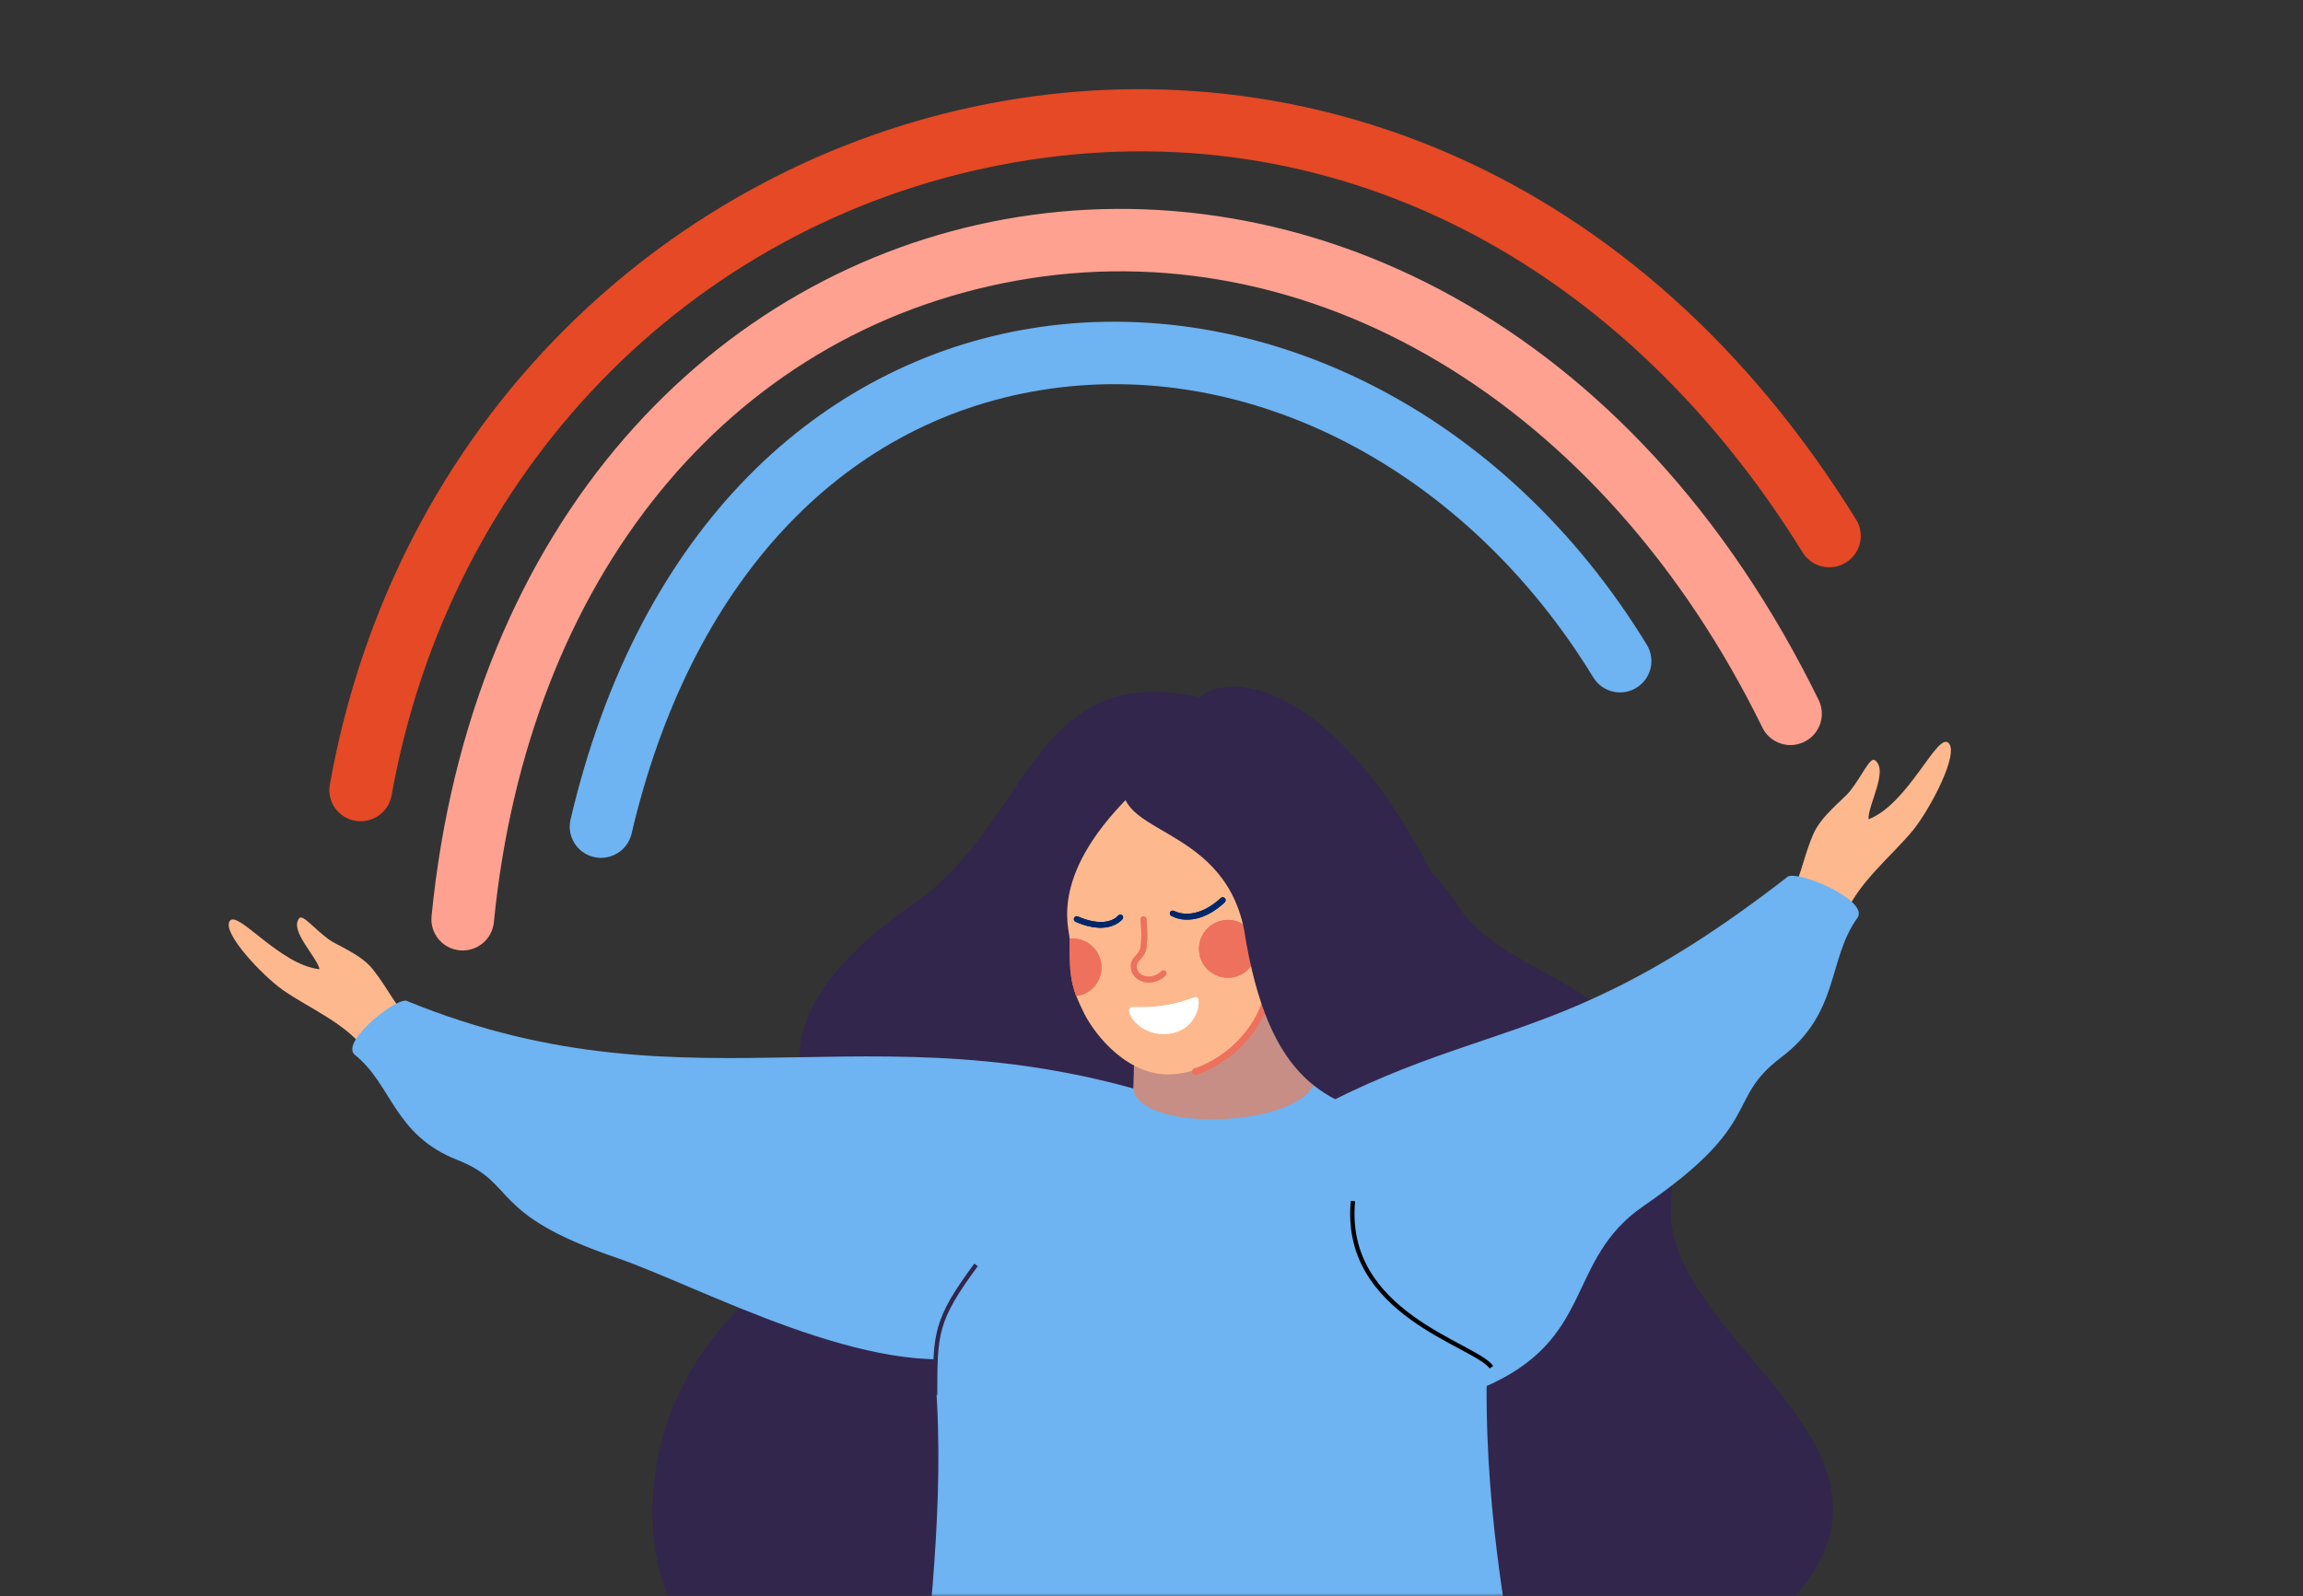 <svg width="375" height="260" viewBox="0 0 375 260" fill="none" xmlns="http://www.w3.org/2000/svg">
<rect x="0" y="0" width="375" height="260" fill="#333333" stroke="none"/>
<mask id="mask0_469_2522" style="mask-type:alpha" maskUnits="userSpaceOnUse" x="0" y="0" width="375" height="260">
<rect width="375" height="260" fill="white"/>
</mask>
<g mask="url(#mask0_469_2522)">
<path d="M138.653 262.57L250.076 327.988C276.392 315.129 278.478 273.433 289.814 262.57C317.212 236.311 270.582 218.64 272.092 196.145C274.655 157.854 246.95 162.472 237.181 147.247C227.953 132.849 218.654 138.371 199.706 114.791C168.127 104.687 168.879 133.248 148.715 147.247C108.102 175.445 150.71 188.047 124.337 209.516C90.36 237.201 110.517 287.729 133.815 268.566C122.964 278.859 140.533 255.385 138.653 262.57Z" fill="#32264C"/>
<path d="M156.221 299.332C141.51 296.623 158.159 255.082 150.84 212.38C143.037 166.945 247.755 166.002 243.175 206.722C237.455 257.621 256.31 291.352 244.192 296.188C233.529 300.444 181.182 303.926 156.221 299.332Z" fill="#6EB3F2"/>
<path d="M59.854 171.557C56.769 166.803 50.151 164.17 45.946 161.17C42.713 158.858 36.147 151.965 37.394 150.027C38.626 148.083 45.62 157.23 52.034 157.86C51.541 155.724 47.097 151.588 48.72 149.564C49.287 148.851 51.171 151.299 53.626 153.072C54.77 153.917 58.829 155.456 60.718 157.888C63.729 161.731 64.022 163.644 67.22 166.32L59.854 171.557Z" fill="#FDB88E"/>
<path d="M160.305 220.527C142.266 225.233 114.039 209.524 100.295 204.831C79.379 197.684 84.321 192.796 74.496 188.939C64.063 184.844 63.895 176.652 57.692 171.73C55.479 169.528 65.06 161.991 66.393 163.091C114.327 182.609 144.16 161.933 195.794 180.921L166.186 233.271L160.305 220.527Z" fill="#6EB3F2"/>
<path d="M201.401 233.86C231.494 243.402 174.581 242.568 205.046 236.801C224.652 233.09 244.246 231.411 246.864 215.411C249.482 199.41 244.831 187.799 225.811 175.831C213.984 168.365 206.385 160.7 181.142 165.605L222.864 220.885C210.606 224.416 202.883 239.675 201.401 244.608C174.225 233.86 188.801 231.542 165.794 233.86C174.773 183.596 181.675 241.181 201.401 233.86Z" fill="#6EB3F2"/>
<path d="M209.109 147.115L214.174 174.5C215.844 183.449 185.428 185.147 184.539 177.276L184.97 162.128L209.109 147.115Z" fill="#C78E85"/>
<path d="M174.165 152.882C174.192 153.879 174.353 159.89 175.242 162.208C175.593 163.098 176.024 164.041 176.536 165.065C178.341 168.65 183.837 175.604 191.191 174.958C198.923 174.257 206.305 167.707 207.706 156.305C214.98 156.494 214.899 141.211 207.679 144.958C208.083 141.211 209.726 138.92 209.322 137.411C203.018 113.502 188.73 125.124 185.389 128.251C170.544 142.145 174.138 151.13 174.165 152.882Z" fill="#FDB98D"/>
<path d="M190.779 168.286C195.324 167.443 195.729 162.174 194.734 162.416C193.398 162.73 190.329 164.268 184.498 164.039C182.503 163.975 185.42 169.282 190.779 168.286Z" fill="white"/>
<path d="M190.779 168.286C195.324 167.443 195.729 162.174 194.734 162.416C193.398 162.73 190.329 164.268 184.498 164.039C182.503 163.975 185.42 169.282 190.779 168.286Z" fill="white"/>
<path d="M195.261 155.093C195.557 157.68 197.901 159.513 200.487 159.217C203.074 158.92 204.906 156.575 204.609 153.988C204.313 151.4 201.969 149.567 199.383 149.864C196.797 150.187 194.965 152.505 195.261 155.093Z" fill="#ED715D"/>
<path d="M195.261 155.093C195.557 157.68 197.901 159.513 200.487 159.217C203.074 158.92 204.906 156.575 204.609 153.988C204.313 151.4 201.969 149.567 199.383 149.864C196.797 150.187 194.965 152.505 195.261 155.093Z" fill="#ED715D"/>
<path d="M174.167 152.883C174.194 153.88 174.167 154.796 174.167 155.362C174.221 158.031 174.356 159.891 175.245 162.236C177.804 161.912 179.636 159.594 179.313 157.033C179.016 154.473 176.726 152.613 174.167 152.883Z" fill="#ED715D"/>
<path d="M174.167 152.883C174.194 153.88 174.167 154.796 174.167 155.362C174.221 158.031 174.356 159.891 175.245 162.236C177.804 161.912 179.636 159.594 179.313 157.033C179.016 154.473 176.726 152.613 174.167 152.883Z" fill="#ED715D"/>
<path d="M192.971 149.783C196.447 149.971 199.276 147.114 199.437 146.952C199.626 146.764 199.626 146.467 199.437 146.279C199.249 146.09 198.952 146.09 198.764 146.279C198.737 146.306 194.965 150.133 191.139 148.354C190.897 148.246 190.628 148.354 190.52 148.57C190.412 148.812 190.52 149.082 190.735 149.19C191.49 149.567 192.244 149.756 192.971 149.783Z" fill="#002869"/>
<path d="M192.971 149.783C196.447 149.971 199.276 147.114 199.437 146.952C199.626 146.764 199.626 146.467 199.437 146.279C199.249 146.09 198.952 146.09 198.764 146.279C198.737 146.306 194.965 150.133 191.139 148.354C190.897 148.246 190.628 148.354 190.52 148.57C190.412 148.812 190.52 149.082 190.735 149.19C191.49 149.567 192.244 149.756 192.971 149.783Z" fill="#002869"/>
<path d="M178.828 151.104C181.576 151.239 182.707 149.783 182.788 149.702C182.95 149.487 182.896 149.19 182.707 149.056C182.492 148.894 182.222 148.948 182.061 149.136C181.98 149.244 180.255 151.32 175.514 149.271C175.271 149.163 175.002 149.271 174.894 149.514C174.787 149.756 174.894 150.026 175.137 150.134C176.592 150.781 177.804 151.05 178.828 151.104Z" fill="#002869"/>
<path d="M178.828 151.104C181.576 151.239 182.707 149.783 182.788 149.702C182.95 149.487 182.896 149.19 182.707 149.056C182.492 148.894 182.222 148.948 182.061 149.136C181.98 149.244 180.255 151.32 175.514 149.271C175.271 149.163 175.002 149.271 174.894 149.514C174.787 149.756 174.894 150.026 175.137 150.134C176.592 150.781 177.804 151.05 178.828 151.104Z" fill="#002869"/>
<path d="M186.83 160.025C187.88 160.079 188.985 159.674 189.793 158.866C189.982 158.677 189.982 158.381 189.793 158.192C189.605 158.003 189.308 158.003 189.12 158.192C188.204 159.108 186.991 159.216 186.21 158.92C185.59 158.704 185.186 158.246 185.106 157.653C185.025 156.952 185.294 156.682 185.671 156.251C186.048 155.847 186.506 155.335 186.668 154.391C186.964 152.639 186.668 149.809 186.668 149.674C186.641 149.405 186.426 149.216 186.156 149.243C185.887 149.27 185.698 149.486 185.725 149.755C185.725 149.782 185.995 152.612 185.725 154.23C185.617 154.903 185.294 155.227 184.971 155.604C184.54 156.089 184.028 156.602 184.163 157.734C184.27 158.677 184.917 159.432 185.887 159.782C186.183 159.944 186.506 159.998 186.83 160.025Z" fill="#ED715D"/>
<path d="M186.83 160.025C187.88 160.079 188.985 159.674 189.793 158.866C189.982 158.677 189.982 158.381 189.793 158.192C189.605 158.003 189.308 158.003 189.12 158.192C188.204 159.108 186.991 159.216 186.21 158.92C185.59 158.704 185.186 158.246 185.106 157.653C185.025 156.952 185.294 156.682 185.671 156.251C186.048 155.847 186.506 155.335 186.668 154.391C186.964 152.639 186.668 149.809 186.668 149.674C186.641 149.405 186.426 149.216 186.156 149.243C185.887 149.27 185.698 149.486 185.725 149.755C185.725 149.782 185.995 152.612 185.725 154.23C185.617 154.903 185.294 155.227 184.971 155.604C184.54 156.089 184.028 156.602 184.163 157.734C184.27 158.677 184.917 159.432 185.887 159.782C186.183 159.944 186.506 159.998 186.83 160.025Z" fill="#ED715D"/>
<path d="M194.615 175.093C194.372 175.093 194.157 174.931 194.103 174.689C194.022 174.392 194.184 174.096 194.48 174.015C194.588 173.988 204.205 171.212 206.495 159.891C206.549 159.595 206.846 159.406 207.142 159.46C207.438 159.514 207.627 159.81 207.573 160.107C205.148 172.074 194.884 175.012 194.803 175.039C194.722 175.093 194.669 175.093 194.615 175.093Z" fill="#ED715D"/>
<path d="M194.163 114.826C199.216 107.667 218.986 111.556 235.07 146.27C247.92 155.246 256.628 213.556 249.812 222.569C242.587 158.989 210.654 203.2 202.556 151.298C198.892 133.475 179.517 136.208 183.367 125.899C189.018 111.119 194.163 114.826 194.163 114.826Z" fill="#32264C"/>
<path d="M300.087 150.034C301.92 144.169 308.061 139.486 311.576 135.125C314.277 131.766 319.12 122.65 317.252 120.99C315.398 119.32 310.766 130.915 304.252 133.446C304.143 131.072 307.575 125.455 305.289 123.815C304.488 123.237 303.237 126.343 301.191 128.911C300.243 130.128 296.454 132.921 295.191 136.012C293.17 140.905 293.423 142.989 290.865 146.717L300.087 150.034Z" fill="#FDB88E"/>
<path d="M241.307 226.088C260.015 218.218 254.659 205.333 267.651 196.409C287.42 182.822 280.834 179.171 289.975 172.268C299.682 164.938 297.474 156.342 302.522 149.39C304.193 146.444 291.992 141.39 290.921 142.928C246.528 177.339 237.932 161.28 189.521 196.224L241.307 226.088Z" fill="#6EB3F2"/>
<path d="M220.304 195.626C218.539 214.057 240.186 218.919 242.852 222.684" stroke="black" stroke-width="0.704"/>
<path d="M158.934 206.018C152.267 215.037 152.267 217.194 152.268 227.194" stroke="#32264C" stroke-width="0.704"/>
<path d="M299.113 92.24C297.011 92.769 294.726 91.919 293.532 89.99C262.933 40.554 214.085 16.96 162.868 26.875C112.017 36.718 73.119 77.017 63.768 129.54C63.275 132.308 60.623 134.165 57.846 133.686C55.068 133.208 53.215 130.576 53.708 127.808C58.81 99.147 72.063 73.476 92.033 53.57C101.475 44.157 112.225 36.221 123.983 29.98C135.659 23.783 148.1 19.38 160.961 16.891C186.763 11.896 213.007 14.841 236.857 25.404C249.489 31 261.345 38.696 272.097 48.279C283.411 58.364 293.552 70.593 302.238 84.627C303.716 87.014 302.964 90.15 300.56 91.631C300.1 91.914 299.611 92.117 299.113 92.243L299.113 92.24Z" fill="#E54925"/>
<path d="M292.782 121.2C290.497 121.773 288.047 120.699 286.972 118.505C261.048 65.592 213.309 37.029 165.347 45.737C118.49 54.245 85.947 94.276 80.418 150.211C80.141 153.01 77.646 155.058 74.842 154.787C72.04 154.517 69.992 152.029 70.269 149.231C71.825 133.485 75.412 118.725 80.929 105.361C86.188 92.624 93.182 81.176 101.719 71.337C109.945 61.856 119.505 53.971 130.134 47.901C140.546 41.954 151.786 37.856 163.541 35.722C175.626 33.528 187.97 33.458 200.233 35.513C212.774 37.615 224.965 41.902 236.465 48.256C248.432 54.866 259.5 63.638 269.36 74.328C279.734 85.577 288.743 98.93 296.135 114.019C297.37 116.541 296.322 119.591 293.791 120.83C293.461 120.99 293.123 121.114 292.781 121.199L292.782 121.2Z" fill="#FFA191"/>
<path d="M265.031 112.624C262.923 113.153 260.63 112.289 259.44 110.341C238.715 76.423 203.432 58.05 169.551 63.532C136.662 68.855 112.345 95.188 102.842 135.779C102.201 138.52 99.456 140.226 96.71 139.592C93.965 138.958 92.262 136.222 92.903 133.482C95.646 121.769 99.577 110.999 104.592 101.47C109.396 92.341 115.235 84.265 121.944 77.467C134.661 64.584 150.566 56.288 167.939 53.477C177.029 52.006 186.38 52.041 195.731 53.583C205.035 55.118 214.184 58.116 222.921 62.497C241.077 71.6 256.721 86.305 268.158 105.024C269.625 107.424 268.86 110.558 266.454 112.026C266 112.302 265.521 112.5 265.032 112.623L265.031 112.624Z" fill="#6EB3F2"/>
</g>
</svg>
